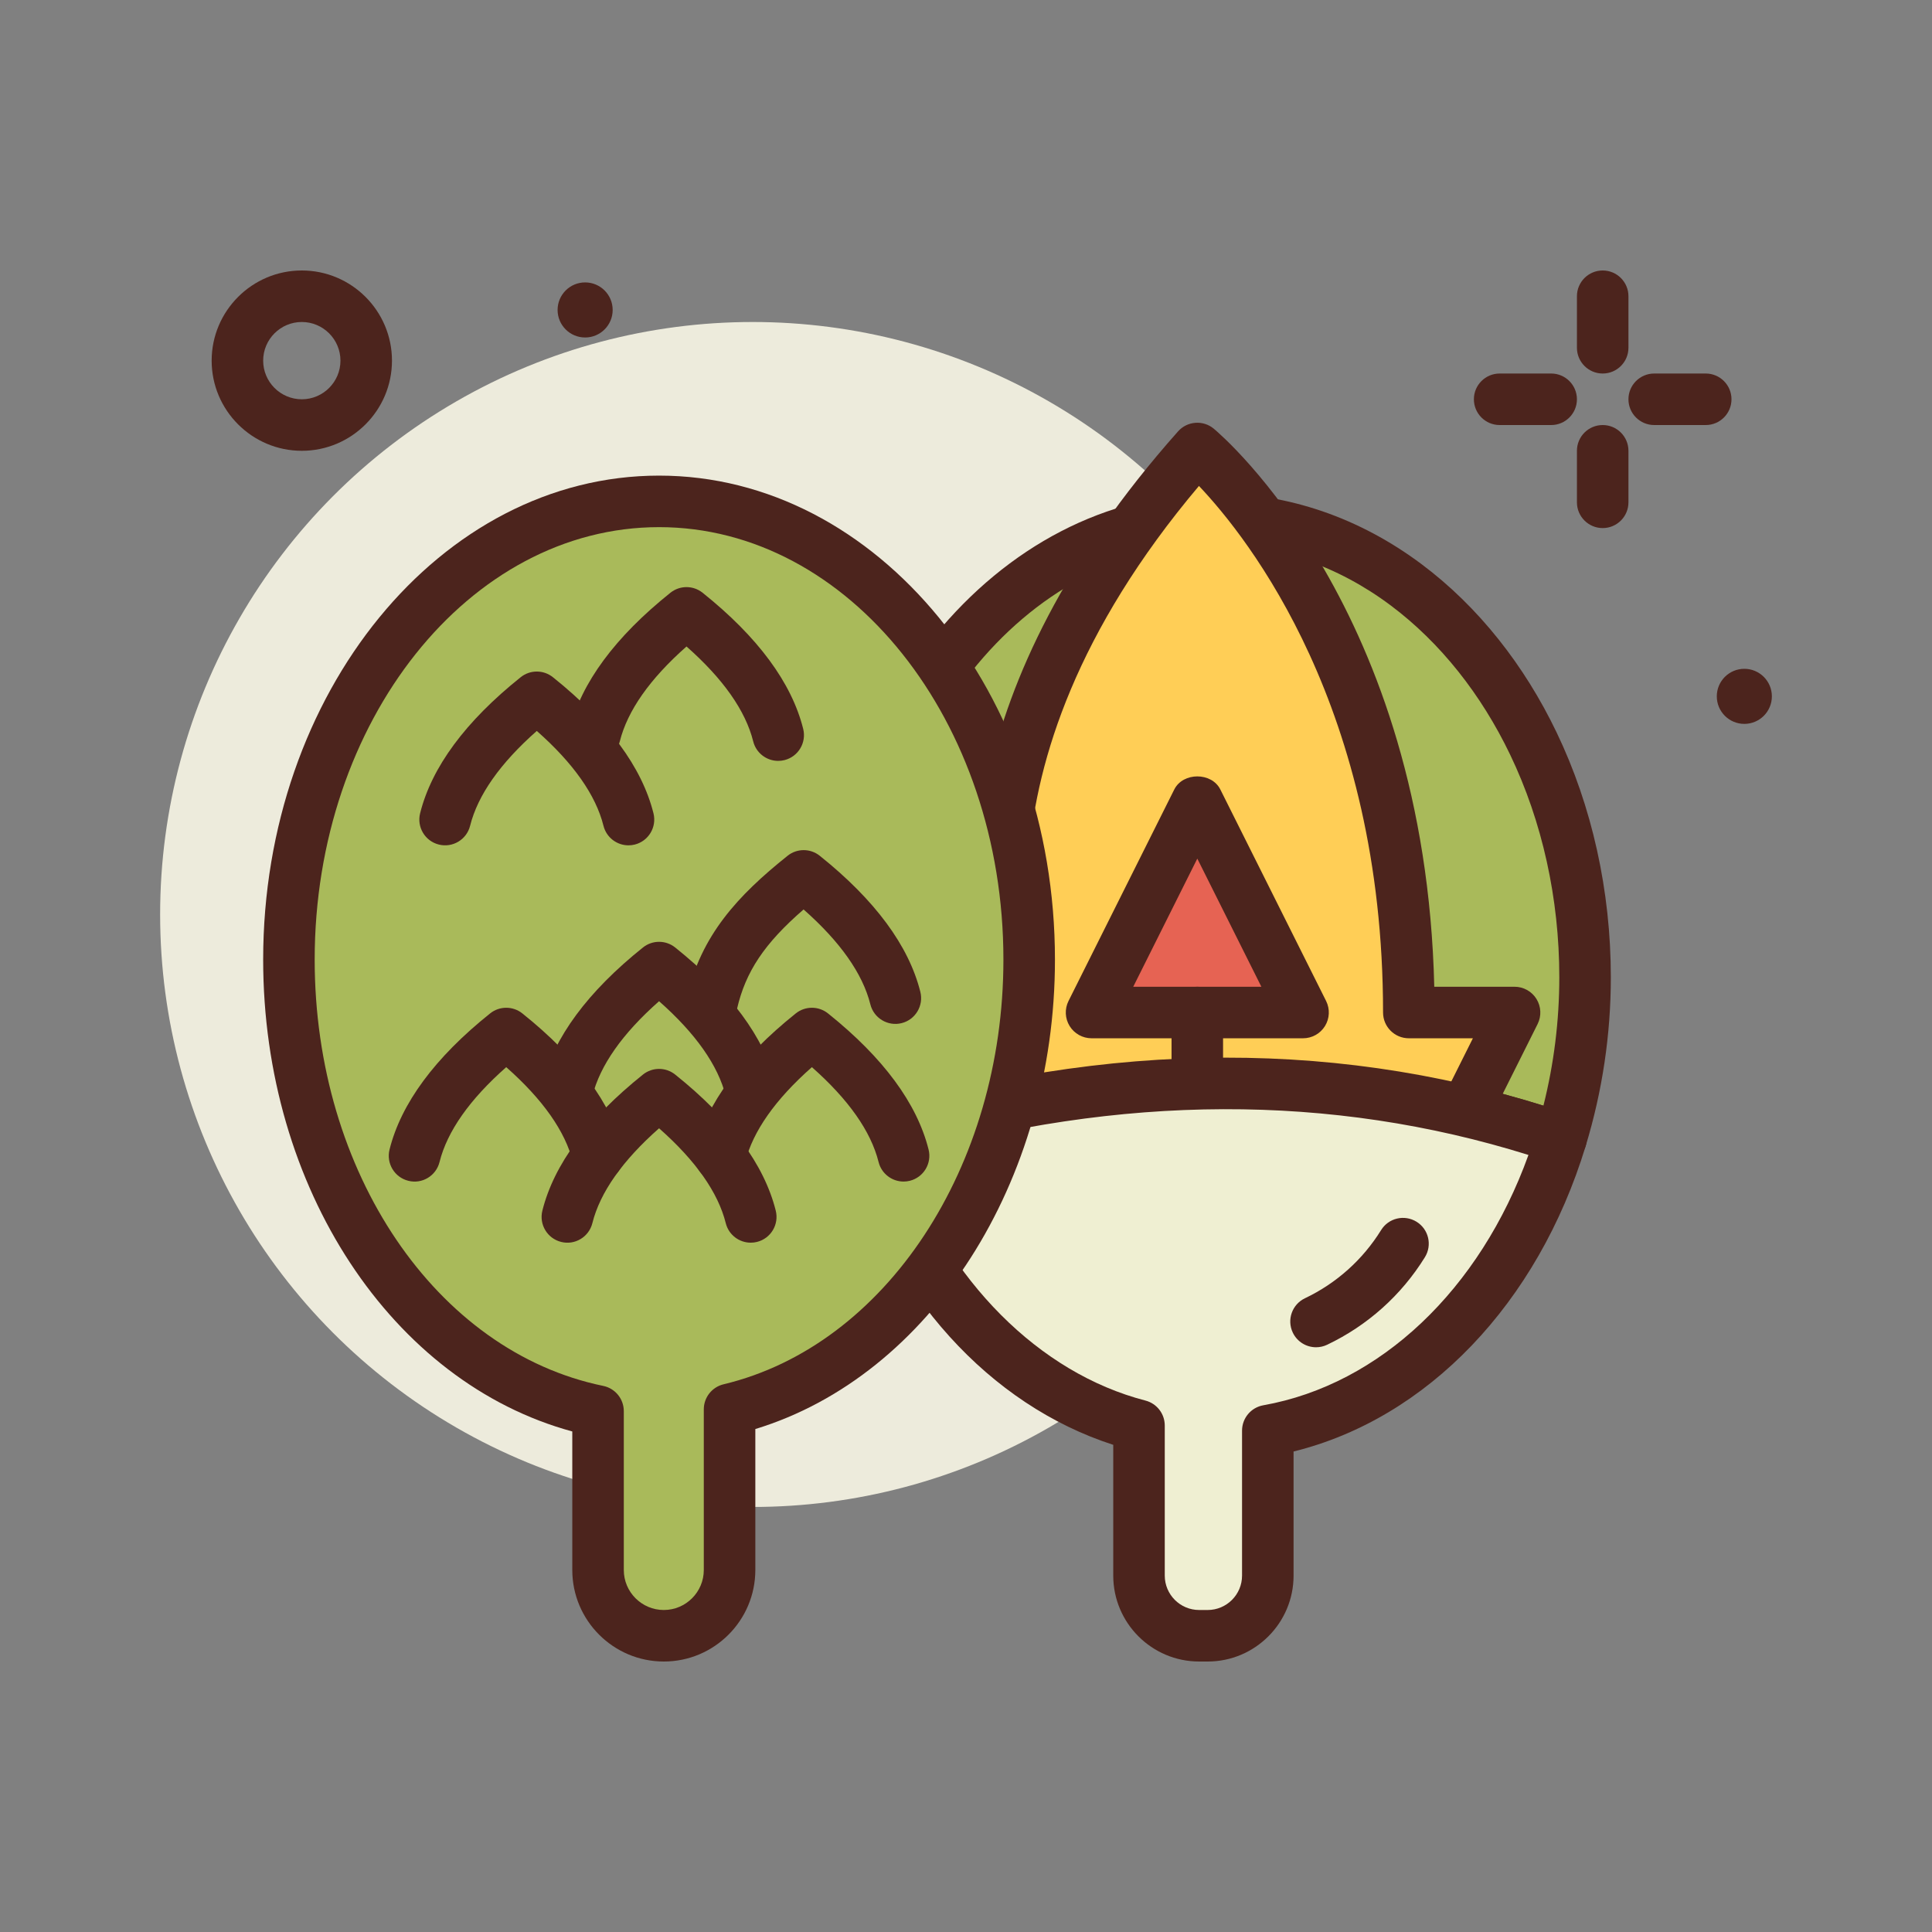 <svg id="artichoke" enable-background="new 0 0 300 300" height="512" viewBox="0 0 300 300" width="512" xmlns="http://www.w3.org/2000/svg"><rect x="0" y="0" width="300" height="300" fill="#808080" stroke="none"/><g><circle cx="116.865" cy="142" fill="#edebdc" r="92"/><g fill="#4c241d"><path d="m248.865 58c-2.209 0-4-1.791-4-4v-8c0-2.209 1.791-4 4-4s4 1.791 4 4v8c0 2.209-1.791 4-4 4z"/><path d="m248.865 82c-2.209 0-4-1.791-4-4v-8c0-2.209 1.791-4 4-4s4 1.791 4 4v8c0 2.209-1.791 4-4 4z"/><path d="m240.865 66h-8c-2.209 0-4-1.791-4-4s1.791-4 4-4h8c2.209 0 4 1.791 4 4s-1.791 4-4 4z"/><path d="m264.865 66h-8c-2.209 0-4-1.791-4-4s1.791-4 4-4h8c2.209 0 4 1.791 4 4s-1.791 4-4 4z"/><path d="m46.865 70c-7.719 0-14-6.281-14-14s6.281-14 14-14 14 6.281 14 14-6.282 14-14 14zm0-20c-3.309 0-6 2.691-6 6s2.691 6 6 6 6-2.691 6-6-2.692-6-6-6z"/><circle cx="90.859" cy="48.129" r="4.276"/><circle cx="270.859" cy="108.129" r="4.276"/></g><g><path d="m242.398 176.786c2.372-7.798 3.73-16.212 3.73-25.037 0-13.258-2.929-25.669-8.028-36.296-2.39-4.981-5.258-9.569-8.524-13.67-3.348-4.203-7.115-7.892-11.217-10.964-8.668-6.492-18.834-10.228-29.704-10.228-31.742 0-57.474 31.858-57.474 71.158 0 8.908 1.381 17.399 3.796 25.259 36.745-11.369 72.604-12.072 107.421-.222z" fill="#a9ba5a"/><path d="m134.976 181.008c-.646 0-1.289-.156-1.869-.463-.939-.498-1.643-1.348-1.955-2.363-2.635-8.578-3.971-17.473-3.971-26.434 0-41.441 27.576-75.158 61.473-75.158 11.369 0 22.469 3.812 32.104 11.027 4.357 3.264 8.377 7.191 11.947 11.674 3.465 4.35 6.494 9.205 9 14.432 5.512 11.48 8.424 24.629 8.424 38.025 0 8.869-1.312 17.684-3.904 26.201-.314 1.037-1.037 1.9-2.002 2.395-.961.496-2.084.578-3.113.229-32.898-11.199-68.209-11.111-104.951.258-.388.118-.787.177-1.183.177zm53.678-96.418c-29.484 0-53.473 30.127-53.473 67.158 0 6.842.855 13.639 2.545 20.262 35.492-10.264 69.748-10.371 101.936-.324 1.639-6.527 2.467-13.217 2.467-19.938 0-12.205-2.641-24.156-7.635-34.564-2.248-4.686-4.955-9.027-8.047-12.908-3.145-3.949-6.674-7.4-10.486-10.256-8.239-6.168-17.682-9.43-27.307-9.43z" fill="#4c241d"/></g><g><path d="m153.075 184.59-10.947-27.368h16.421s-16.421-38.316 27.368-87.579c0 0 32.842 27.368 32.842 87.579h16.421l-10.947 21.895z" fill="#ffce56"/><path d="m153.074 188.59c-1.623 0-3.102-.986-3.713-2.514l-10.947-27.367c-.492-1.232-.342-2.629.402-3.729s1.984-1.758 3.312-1.758h11.014c-3.051-12.783-5.951-46.033 29.785-86.238 1.434-1.611 3.893-1.797 5.551-.414 1.369 1.141 32.852 28.049 34.234 86.652h12.469c1.387 0 2.674.719 3.402 1.896.729 1.18.795 2.652.176 3.893l-10.947 21.895c-.629 1.256-1.871 2.092-3.271 2.199l-71.158 5.473c-.104.008-.206.012-.309.012zm-5.037-27.367 7.662 19.154 65.971-5.074 7.039-14.08h-9.949c-2.209 0-4-1.791-4-4 0-47.258-20.877-73.637-28.588-81.766-38.227 45.283-24.098 79.838-23.947 80.189.531 1.236.404 2.656-.336 3.777-.74 1.123-1.996 1.799-3.34 1.799h-10.512z" fill="#4c241d"/></g><g><path d="m242.398 176.786c-34.817-11.85-70.676-11.146-107.422.221 6.88 22.391 22.6 39.348 41.889 44.347v23.309c0 5.157 4.18 9.337 9.337 9.337h1.326c5.157 0 9.337-4.18 9.337-9.337v-22.512c20.98-3.729 38.271-21.491 45.533-45.365z" fill="#efefd2"/><path d="m187.527 258h-1.324c-7.355 0-13.338-5.982-13.338-13.338v-20.309c-19.201-6.201-34.664-23.23-41.713-46.172-.646-2.107.535-4.344 2.643-4.994 38.389-11.877 75.359-11.943 109.893-.189 2.043.695 3.166 2.887 2.537 4.951-7.439 24.465-24.639 42.334-45.359 47.439v19.273c-.001 7.357-5.984 13.339-13.339 13.339zm-47.442-78.346c7.049 19.219 21.254 33.545 37.783 37.826 1.764.459 2.996 2.051 2.996 3.873v23.309c0 2.943 2.395 5.338 5.338 5.338h1.324c2.943 0 5.338-2.395 5.338-5.338v-22.512c0-1.939 1.391-3.6 3.301-3.938 18.146-3.227 33.652-17.973 41.172-38.871-30.644-9.579-63.32-9.47-97.252.313z" fill="#4c241d"/></g><g><path d="m185.917 124.38 16.421 32.842h-32.842z" fill="#e66353"/><path d="m202.339 161.223h-32.844c-1.387 0-2.674-.719-3.402-1.896-.729-1.18-.795-2.652-.176-3.893l16.422-32.842c1.355-2.711 5.801-2.711 7.156 0l16.422 32.842c.619 1.24.553 2.713-.176 3.893-.728 1.177-2.015 1.896-3.402 1.896zm-26.371-8h19.898l-9.949-19.898z" fill="#4c241d"/></g><path d="m185.917 172.166c-2.209 0-4-1.791-4-4v-10.943c0-2.209 1.791-4 4-4s4 1.791 4 4v10.943c0 2.209-1.791 4-4 4z" fill="#4c241d"/><g><path d="m159.812 149.011c0-39.3-25.732-71.158-57.474-71.158s-57.474 31.858-57.474 71.158c0 35.295 20.777 64.507 48 70.111v24.667c0 5.639 4.571 10.211 10.211 10.211 5.639 0 10.211-4.571 10.211-10.211v-24.946c26.501-6.333 46.526-35.171 46.526-69.832z" fill="#a9ba5a"/><path d="m103.076 258c-7.836 0-14.211-6.375-14.211-14.211v-21.512c-28.002-7.607-48-37.809-48-73.266 0-41.441 27.576-75.158 61.473-75.158s61.475 33.717 61.475 75.158c0 34.561-19.383 64.617-46.525 72.889v21.889c-.001 7.836-6.376 14.211-14.212 14.211zm-.739-176.146c-29.484 0-53.473 30.127-53.473 67.158 0 33.012 18.844 60.85 44.807 66.191 1.859.383 3.193 2.02 3.193 3.918v24.668c0 3.424 2.787 6.211 6.211 6.211s6.211-2.787 6.211-6.211v-24.945c0-1.852 1.27-3.461 3.07-3.891 25.18-6.018 43.455-33.75 43.455-65.941.001-37.032-23.987-67.158-53.474-67.158z" fill="#4c241d"/></g><path d="m116.574 192.963c-1.791.002-3.422-1.213-3.877-3.029-1.191-4.768-4.67-9.715-10.357-14.734-5.688 5.021-9.168 9.969-10.359 14.734-.537 2.145-2.715 3.455-4.852 2.91-2.143-.535-3.445-2.707-2.91-4.852 1.791-7.166 7.049-14.277 15.623-21.137 1.461-1.168 3.535-1.168 4.996 0 8.574 6.857 13.828 13.969 15.621 21.137.535 2.145-.768 4.316-2.91 4.852-.327.082-.653.119-.975.119z" fill="#4c241d"/><path d="m116.574 173.232c-1.791.002-3.422-1.213-3.877-3.029-1.191-4.77-4.672-9.717-10.357-14.736-5.688 5.021-9.168 9.969-10.359 14.736-.537 2.143-2.715 3.449-4.852 2.91-2.143-.535-3.445-2.707-2.91-4.852 1.793-7.168 7.049-14.279 15.623-21.139 1.461-1.168 3.535-1.168 4.996 0 8.572 6.857 13.828 13.971 15.621 21.139.535 2.145-.768 4.316-2.91 4.852-.327.082-.653.119-.975.119z" fill="#4c241d"/><path d="m110.556 159.732c-.299 0-.604-.033-.908-.104-2.15-.498-3.492-2.648-2.992-4.801 2.229-9.611 7.863-15.725 15.639-21.943 1.461-1.168 3.535-1.168 4.996 0 8.574 6.857 13.828 13.969 15.621 21.137.535 2.145-.768 4.316-2.91 4.852-2.133.535-4.314-.766-4.852-2.91-1.191-4.771-4.676-9.721-10.369-14.744-6.115 5.301-9.002 9.68-10.332 15.418-.428 1.847-2.075 3.095-3.893 3.095z" fill="#4c241d"/><path d="m97.587 131.262c-1.791.002-3.422-1.213-3.877-3.029-1.191-4.768-4.67-9.715-10.357-14.734-5.688 5.02-9.166 9.967-10.357 14.734-.537 2.143-2.713 3.447-4.852 2.91-2.143-.535-3.445-2.707-2.91-4.852 1.793-7.168 7.047-14.279 15.621-21.137 1.461-1.168 3.535-1.168 4.996 0 8.574 6.857 13.828 13.969 15.621 21.137.535 2.145-.768 4.316-2.91 4.852-.326.082-.652.119-.975.119z" fill="#4c241d"/><path d="m120.835 118.15c-1.791.002-3.422-1.213-3.877-3.029-1.191-4.768-4.67-9.715-10.357-14.734-5.688 5.02-9.166 9.967-10.357 14.734-.537 2.145-2.715 3.457-4.852 2.91-2.143-.535-3.445-2.707-2.91-4.852 1.793-7.168 7.047-14.279 15.621-21.137 1.461-1.168 3.535-1.168 4.996 0 8.574 6.857 13.828 13.969 15.621 21.137.535 2.145-.768 4.316-2.91 4.852-.326.082-.652.119-.975.119z" fill="#4c241d"/><path d="m140.304 183.471c-1.791.002-3.422-1.213-3.877-3.029-1.191-4.768-4.672-9.715-10.357-14.736-5.686 5.021-9.166 9.969-10.357 14.736-.537 2.145-2.715 3.457-4.852 2.91-2.143-.535-3.445-2.707-2.91-4.852 1.791-7.166 7.047-14.279 15.619-21.139 1.461-1.168 3.539-1.168 5 0 8.572 6.859 13.828 13.973 15.619 21.139.535 2.145-.768 4.316-2.91 4.852-.326.082-.653.119-.975.119z" fill="#4c241d"/><path d="m92.841 183.471c-1.791.002-3.422-1.213-3.877-3.029-1.191-4.768-4.672-9.715-10.357-14.736-5.686 5.021-9.166 9.969-10.357 14.736-.535 2.145-2.705 3.457-4.852 2.91-2.143-.535-3.445-2.707-2.91-4.852 1.791-7.166 7.047-14.279 15.619-21.139 1.461-1.168 3.539-1.168 5 0 8.572 6.859 13.828 13.973 15.619 21.139.535 2.145-.768 4.316-2.91 4.852-.326.082-.652.119-.975.119z" fill="#4c241d"/><g><path d="m217.856 193.114c-3.246 5.243-7.951 9.447-13.503 12.089" fill="#efefd2"/><path d="m204.355 209.203c-1.494 0-2.928-.842-3.613-2.281-.949-1.994-.104-4.381 1.893-5.33 4.889-2.328 8.977-5.988 11.822-10.584 1.16-1.881 3.625-2.457 5.506-1.295 1.879 1.162 2.459 3.627 1.295 5.506-3.654 5.904-8.906 10.607-15.186 13.596-.555.263-1.141.388-1.717.388z" fill="#4c241d"/></g></g></svg>